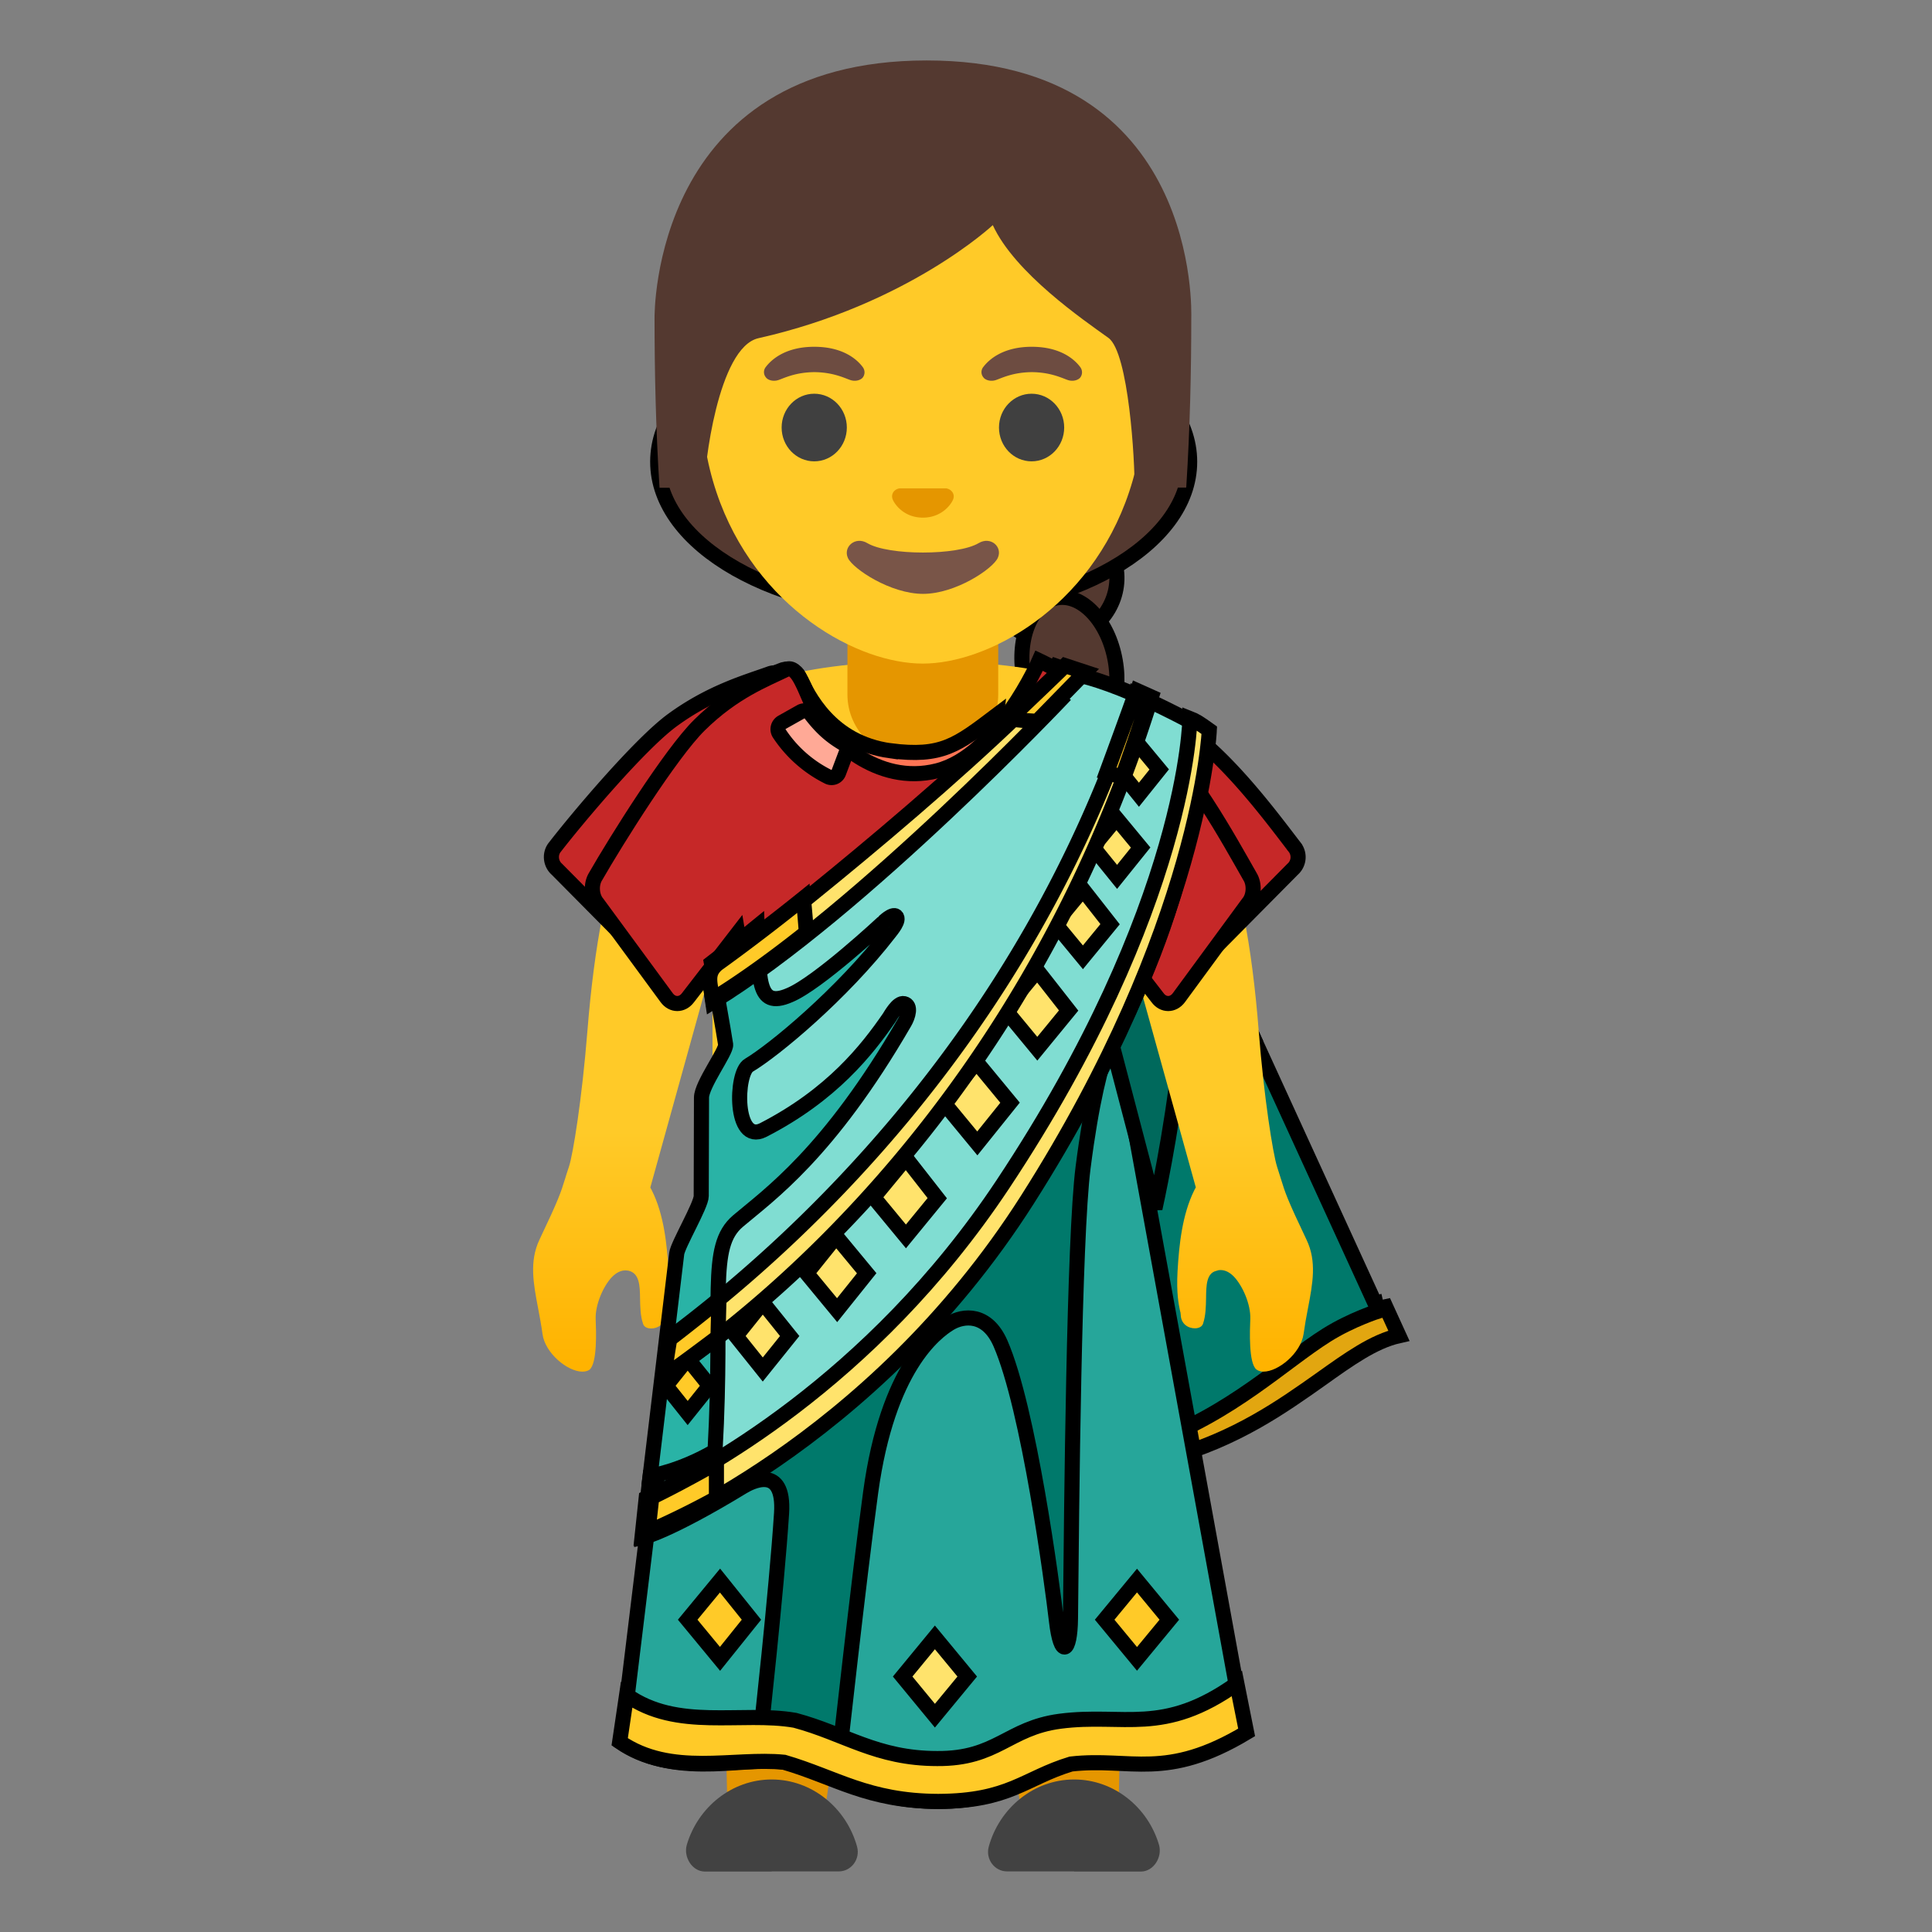 <svg width="128" height="128" xmlns="http://www.w3.org/2000/svg" xml:space="preserve"><rect width="100%" height="100%" fill="#808080" stroke="none"/><g transform="rotate(80 69.514 36.186)" stroke="null" fill="#543930"><ellipse ry="6.729" rx="7.009" cy="36.186" cx="63.533"/><ellipse ry="4.206" rx="4.112" cy="36.279" cx="71.663"/><ellipse ry="3.084" rx="4.766" cy="36.279" cx="77.738"/></g><ellipse stroke="null" ry="10.015" rx="17.622" cy="30.594" cx="61.196" fill="#543930"/><path d="M38.585 90.875c-.99 0-2.47-1.23-2.64-2.48-.08-.59-.19-1.16-.29-1.7-.32-1.67-.59-3.12.08-4.55 1.28-2.69 1.41-3.1 1.71-4.07.07-.22.14-.47.25-.78.27-.81.86-4.47 1.22-8.96.46-5.76 1.31-10.11 2.67-13.69.85-2.24 2.37-3.37 4.51-3.37 1.86 0 3.7.85 4.45 1.24l-2.1 6.85-5.36 19.31.1.19c.81 1.61 1.01 3.62 1.11 5.38.07 1.47-.08 2.19-.16 2.54-.03.15-.05.25-.05.33-.03.62-.51.9-.94.9-.28 0-.48-.11-.54-.31-.18-.52-.19-1.15-.2-1.7-.01-.81-.03-1.65-.77-1.82l-.18-.02c-.33 0-.62.15-.91.44-.55.57-1.12 1.81-1.08 2.8.03.73.12 2.94-.42 3.35-.12.08-.28.12-.46.12z" fill="url(#a)"/><path d="m67.865 121.405-5.15-35.06c-.15-.76-.81-1.27-1.56-1.27s-1.41.51-1.55 1.22l-5.17 35.11-6.2.24-1.03-46.03h27.88l-1.02 46.03-6.2-.24z" fill="#e59600"/><path d="M71.165 123.995h4.45c.82-.02 1.41-.96 1.17-1.78-.74-2.49-2.99-4.32-5.62-4.32-2.68 0-4.96 1.9-5.66 4.46-.22.82.39 1.63 1.21 1.63h4.45v.01zm-20.04 0h-4.45c-.82-.02-1.41-.96-1.17-1.78.74-2.49 2.99-4.32 5.62-4.32 2.68 0 4.96 1.9 5.66 4.46.22.82-.39 1.63-1.21 1.63h-4.45v.01z" fill="#424242"/><path d="M70.815 44.865c-2.41-.64-5.58-1.06-9.54-1.06h-.16c-3.96 0-7.18.42-9.57 1.06-7.55 2.01-9.46 6.56-11.71 12.65l7.37 3.2v17.28h28v-17.28l7.28-3.2c-2.25-6.09-4.12-10.64-11.67-12.65z" fill="#ffca28"/><path d="M61.145 40.715h-5v5.3c0 2.4 2.03 4.34 4.54 4.34h.91c2.51 0 4.54-1.94 4.54-4.34v-5.3h-4.99z" fill="#e59600"/><path d="M61.135 8.385c7.63 0 14.69 5.67 14.69 17.7 0 9.66-5.98 15.38-11.19 17.22-1.24.44-2.44.66-3.5.66s-2.25-.22-3.48-.65c-5.21-1.84-11.21-7.55-11.21-17.23 0-12.03 7.07-17.7 14.69-17.7z" fill="#ffca28"/><path d="M61.395 4.005c-18.18 0-18.03 16.81-18.03 17.08 0 3.44.08 7.33.33 11.23l2.98-.01c-.03-1.29.88-9.3 3.58-9.9 9.91-2.23 15.52-7.49 15.52-7.49 1.46 3.18 6.02 6.29 7.66 7.47 1.35.97 1.76 8.22 1.73 9.92h3.42c0-.02.01-.05.01-.07.25-3.88.33-7.74.33-11.16 0-.26.65-17.07-17.53-17.07z" fill="#543930"/><path d="M64.835 35.985c-1.4.83-5.97.83-7.37 0-.8-.48-1.62.25-1.29.98.33.72 2.82 2.38 4.98 2.38 2.16 0 4.62-1.66 4.95-2.38.34-.73-.47-1.46-1.27-.98z" fill="#795548"/><path d="M62.835 32.395a.737.737 0 0 0-.14-.04h-3.1c-.05.01-.1.02-.14.04-.28.11-.44.4-.3.72s.75 1.18 1.99 1.18 1.86-.87 1.99-1.18c.14-.31-.02-.6-.3-.72z" fill="#e59600"/><g fill="#404040"><ellipse cx="53.945" cy="28.325" rx="2.16" ry="2.24"/><ellipse cx="68.345" cy="28.325" rx="2.16" ry="2.24"/></g><path d="M65.145 24.315c.41-.54 1.36-1.34 3.21-1.34s2.8.79 3.21 1.34c.18.24.14.52.01.69-.12.16-.46.3-.84.17-.38-.13-1.13-.51-2.37-.52-1.25.01-1.99.39-2.37.52-.38.13-.73-.01-.84-.17a.54.54 0 0 1-.01-.69zm-14.41 0c.41-.54 1.36-1.34 3.21-1.34s2.8.79 3.21 1.34c.18.24.14.52.01.69-.12.16-.46.3-.84.17-.38-.13-1.13-.51-2.37-.52-1.25.01-1.99.39-2.37.52-.38.13-.73-.01-.84-.17a.54.54 0 0 1-.01-.69z" fill="#6d4c41"/><path d="M91.636 86.21c-2.386.554-4.279 1.977-6.36 3.456-2.32 1.67-4.828 3.463-8.301 4.529l.458 2.39c4.462-1.22 7.544-3.42 10.047-5.188 1.898-1.355 3.546-2.532 5.2-2.902l-1.044-2.286z" fill="#E2A610" stroke="null"/><path d="m60.886 115.724-.122 1.423a.554.554 0 0 0 .463.591c.867.13 2.692.21 4.493-.129a.55.55 0 0 0 .427-.622l-.244-1.491c-.043-.308-.33-.543-.629-.475-1.819.4-3.082.265-3.79.191a.537.537 0 0 0-.598.512z" fill="#FFF59D" stroke="null"/><path d="m77.659 53.977 1.239.647c.805-2.84.964-5.823.964-5.823s-.806-.647-1.239-.844c0 0-.134 2.736-.964 6.02z" fill="#FFCA28" stroke="null"/><path d="M56.808 113.906c-2.551-1.411-4.584-1.306-5.261-1.325-.183 1.707-.305 2.896-.305 2.896 1.91.05 2.453.524 5.218 1.368 0-.006.14-1.165.348-2.94zm17.707-1.214c-.94-.012-2.338-.018-3.424.123l-.494.08.195 3.118c.19-.068 1.086-.536 4.273-.4l-.55-2.921z" fill="#E2A610" stroke="null"/><path d="m76.775 55.063-6.53 6.297 6.109 34.167c5.17-1.842 8.704-5.293 11.542-7.074 1.648-1.035 3.437-1.596 3.437-1.596L76.775 55.063z" fill="#00796B" stroke="null"/><path d="m43.077 99.844-1.899 15.62c3.913 2.533 8.564.74 11.194 1.356 2.631.616 5.2 2.532 9.785 2.532s5.872-1.916 8.502-2.532c2.631-.616 6.238 1.232 11.805-2.101L73.9 67.736c.03-.062-5.444 11.048-13.36 19.304-7.502 7.82-17.464 12.804-17.464 12.804z" fill="#26A69A" stroke="null"/><path d="M49.223 98.49c.5-.301 2.765-1.515 2.557 1.77-.33 5.113-1.397 14.713-1.397 14.713s1.196-.012 1.983.265l3.235 1.146s1.288-11.689 2.082-17.511c1.129-8.263 4.285-10.61 5.23-11.19.94-.573 2.491-.69 3.37 1.319 1.88 4.307 3.424 15.915 3.711 18.398.287 2.484.903 2.145.928-.166.073-7.486.232-25.164.836-29.89 1.13-8.836 2.533-9.502 2.533-9.502l-.397-2.162c.012-.025.525-.031-.793-.031-2.124 4.516-6.696 13.093-13.618 20.093-10.498 10.623-16.406 12.046-16.406 12.046l-.489 4.073s1.703-.37 6.635-3.37z" fill="#00796B" stroke="null"/><path d="m78.973 59.826 4.26 9.341s-4.535-4.153-5.072.894c-.531 5.046-1.642 10.006-1.642 10.006l-5.573-21.282 8.027 1.041z" fill="#00695C" stroke="null"/><path d="M83.705 90.875c-.18 0-.34-.05-.46-.14-.53-.4-.44-2.61-.41-3.34.04-1-.53-2.23-1.08-2.81-.28-.29-.58-.44-.88-.44h-.04l-.11.01-.13.04c-.67.15-.68.98-.69 1.79-.01.56-.02 1.18-.2 1.71-.1.3-.47.31-.54.31-.44 0-.92-.28-.94-.9 0-.08-.02-.18-.06-.33-.07-.35-.23-1.07-.15-2.54.1-1.76.31-3.77 1.11-5.38l.1-.19-5.36-19.3-2.1-6.87c.76-.4 2.6-1.25 4.45-1.25 2.15 0 3.66 1.14 4.5 3.38 1.38 3.6 2.23 7.95 2.68 13.7.35 4.42.94 8.1 1.21 8.96.08.25.24.76.24.76.31 1.01.43 1.39 1.72 4.1.68 1.43.41 2.87.09 4.54-.11.56-.21 1.12-.29 1.7-.19 1.27-1.67 2.49-2.66 2.49z" fill="url(#b)"/><path d="M62.157 119.348c-4.67-.018-6.794-1.596-10.212-2.594-3.35-.339-7.483.992-10.889-1.356l.458-3.099c3.357 2.39 7.611 1.06 11.158 1.676 3.302.881 5.401 2.533 9.418 2.533 3.973.03 4.681-2.015 8.136-2.471 4.236-.555 6.824.998 11.72-2.496l.646 3.235c-5.383 3.235-7.66 1.645-11.634 2.095-3.094.943-4.065 2.459-8.801 2.477z" fill="#FFCA28" stroke="null"/><path d="M85.762 56.11c-1.526-1.977-4.602-6.192-7.788-8.188-3.852-2.348-7.99-3.79-7.99-3.79s-3.076 5.256-7.642 6.113-8.136-1.917-8.99-3.087c-.916-1.356-1.404-2.841-2.326-2.533-1.526.555-3.913 1.208-6.482 3.087-2.155 1.578-6.244 6.427-7.77 8.399-.367.43-.306 1.109.122 1.478l5.2 5.25c.427.431 1.16.431 1.593 0l3.73-3.58.61 2.656c.732 3.087.977 4.442.915 5.804 0 .056 24.647.056 24.647 0-.06-1.355.183-2.717.916-5.804l.61-2.656 3.73 3.58c.427.431 1.16.431 1.593 0l5.2-5.25a1.07 1.07 0 0 0 .122-1.478z" fill="#C62828" stroke="null"/><path d="M58.983 49.74c-3.974-.555-5.445-3.642-6.055-4.942-.183-.37-.61-.555-1.038-.432l-2.002.758s1.209 3.321 3.101 4.985c3.73 3.334 9.235 3.272 12.537 1.232l.488-3.95c-2.624 1.979-3.607 2.78-7.031 2.348z" fill="#FF7555" stroke="null"/><path stroke="null" d="M82.812 58.068c-1.35-2.36-4.073-7.392-6.892-9.775-3.409-2.802-7.071-4.523-7.071-4.523s-2.722 6.274-6.763 7.296-7.2-2.287-7.956-3.685c-.81-1.618-1.242-3.39-2.058-3.023-1.35.662-3.462 1.442-5.736 3.685-1.907 1.883-5.526 7.671-6.877 10.025-.324.515-.27 1.324.108 1.765L44.17 66.1c.378.515 1.026.515 1.41 0l3.3-4.274.54 3.17c.648 3.685.864 5.303.81 6.929 0 .066 21.811.066 21.811 0-.054-1.618.162-3.244.81-6.929l.54-3.17 3.301 4.274c.378.515 1.026.515 1.41 0l4.602-6.267c.378-.434.432-1.25.108-1.765z" fill="#C62828"/><path stroke="null" d="M71.377 44.707c-8.218 8.31-23.837 20.26-23.837 20.26l1.24 5.442-1.64 3.365.04 7.233-1.769 3.762-2.148 14.888s16.044-7.145 24.79-20.82c9.523-14.599 10.513-21.77 12.005-30.375 0 0-5.086-2.962-8.68-3.755z" fill="#80DDD2"/><path d="M47.135 63.806s.886 4.948.94 5.398-1.599 2.656-1.599 3.512c0 .857-.018 5.922-.018 6.526 0 .603-1.55 3.216-1.624 3.807-.073.586-1.764 14.745-1.764 14.745s1.972-.295 4.304-1.663c.561-10.167-.507-13.507 1.52-15.232 2.026-1.72 6.005-4.473 11.041-13.174.214-.363.464-1.115-.037-1.232-.415-.099-.897.807-.988.937-1.465 2.125-3.79 5.095-8.332 7.43-1.953 1.005-1.862-3.789-.958-4.288 1.642-.98 6.14-4.683 9.32-8.805.11-.148.684-.813.427-1.06-.232-.216-.866.413-.866.42 0 0-4.316 4.029-6.196 4.805-2.221.968-1.983-1.214-2.136-4.56-2.325 1.898-3.034 2.434-3.034 2.434z" fill="#29B3A6" stroke="null"/><path fill="#FFE36C" d="m50.535 90.733-1.776-2.218 1.776-2.218 1.783 2.218z" stroke="null"/><path fill="#FFCA28" stroke="null" d="m45.56 93.617-1.44-1.806 1.44-1.799 1.447 1.8z"/><path fill="#FFE36C" d="m60.02 81.916-2.142-2.594 2.142-2.594 2.076 2.655zm8.704-12.435-2.142-2.594 2.142-2.588 2.076 2.65zm3.022-6.057-1.856-2.249 1.856-2.242 1.8 2.298zM55.461 86.802l-2.02-2.446 1.959-2.44 2.02 2.44z" stroke="null"/><path fill="#FFCA28" stroke="null" d="m47.703 109.904-2.142-2.594 2.142-2.594 2.082 2.594zm27.626 0-2.143-2.594 2.143-2.594 2.142 2.594z"/><path fill="#FFE36C" stroke="null" d="m61.94 113.669-2.137-2.594 2.136-2.594 2.143 2.594z"/><path d="M54.875 51.465a8.326 8.326 0 0 1-3.247-2.872.524.524 0 0 1 .19-.74l1.226-.69a.514.514 0 0 1 .66.13c.634.82 1.214 1.399 2.135 1.947.226.13.312.413.214.653l-.488 1.294a.5.5 0 0 1-.69.278z" fill="#FFA996" stroke="null"/><path fill="#FFE36C" d="m74.009 58.095-1.605-1.984 1.562-1.898 1.605 1.94zm1.448-5.441-1.38-1.713 1.337-1.633 1.386 1.67zm-10.707 23.1-2.227-2.699 2.167-2.699 2.228 2.7zm5.836-29.722-1.33-.437C60.63 54.227 47.867 63.92 47.867 63.92c-.75.634-.83 1.361-.653 2.47 9.924-6.094 23.371-20.358 23.371-20.358z" stroke="null"/><path stroke="null" d="M78.834 47.601s-.108 12.348-12.389 30.856c-8.779 13.225-20.214 19.19-23.634 20.796-.09.838-.191 1.741-.26 2.417 0 0 15.09-5.803 25.515-22.186C79.597 61.365 80.118 48.38 80.118 48.38c-.686-.494-.934-.643-1.284-.78z" fill="#FFE36C"/><path stroke="null" d="m76.283 46.177-.916-.41c-7.456 23.38-23.544 37.304-30.968 42.846-.02.083-.032.16-.051.243a63.69 63.69 0 0 0-.35 2.335c6.686-4.504 24.009-18.338 32.285-45.014z" fill="#FFE36C"/><path d="M53.227 59.512c-3.174 2.557-5.7 4.35-5.7 4.35-.752.635-.49 1.232-.312 2.341 1.971-1.213 4.09-2.748 6.207-4.43a95.375 95.375 0 0 0-.195-2.261zm-5.762 37.405c-1.58.912-3.48 1.904-4.285 2.28-.085.795-.183 1.652-.25 2.292 0 0 2.075-.874 4.535-2.23v-2.341zm-3.082-8.209c-.019.08-.03.154-.05.234a62.92 62.92 0 0 0-.335 2.25c.757-.512 2.564-1.855 3.57-2.62l.062-2.433c-.873.714-2.527 2.027-3.247 2.569zm22.519-41.096c.451.11 1.812.178 1.812.178 1.02-1.041 3.18-3.253 3.18-3.253l-1.33-.438c-.562.567-3.064 2.946-3.662 3.513zm6.417 3.573 1.02.296c.365-.875 1.537-4.424 1.757-5.126l-.879-.401c-.214.672-1.898 5.231-1.898 5.231z" fill="#FFCA28" stroke="null"/><circle/><defs><linearGradient id="b" x1=".499" y1=".017" x2=".499" y2=".989"><stop offset=".599" stop-color="#ffca28"/><stop offset="1" stop-color="#ffb300"/></linearGradient><linearGradient id="a" x1=".5" y1=".016" x2=".5" y2=".989"><stop offset=".599" stop-color="#ffca28"/><stop offset="1" stop-color="#ffb300"/></linearGradient></defs></svg>
